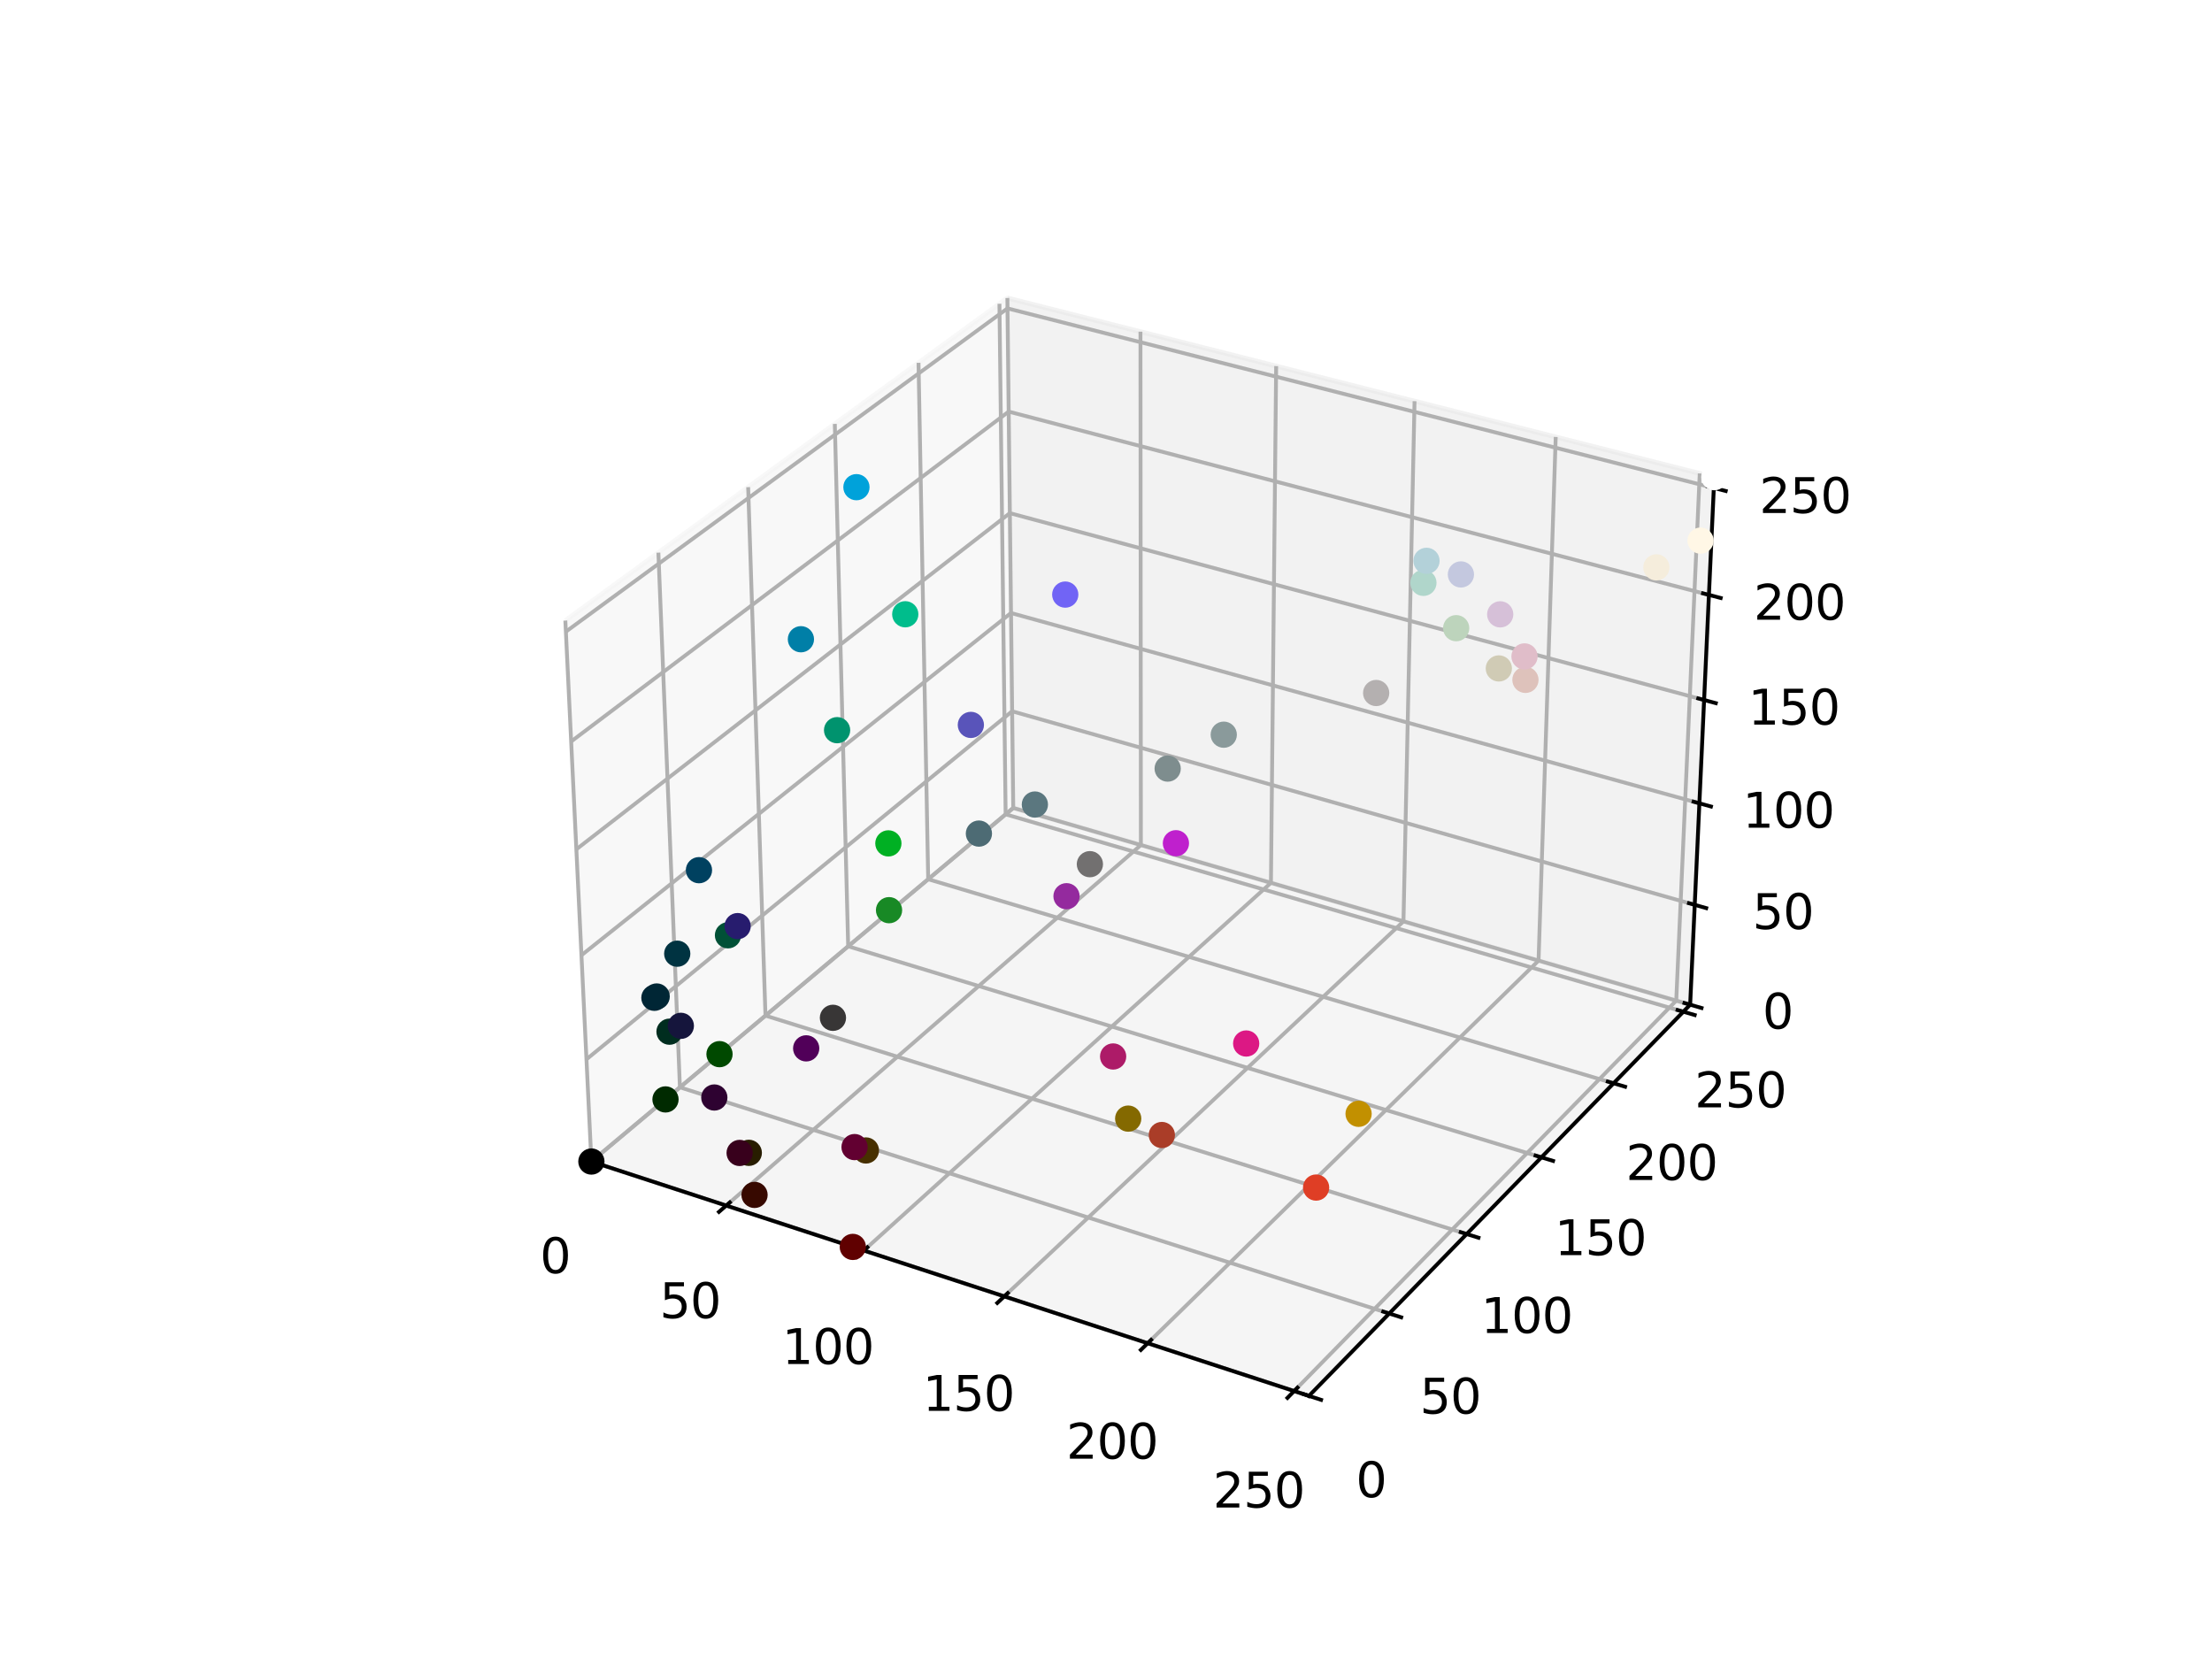 <?xml version="1.0" encoding="utf-8" standalone="no"?>
<!DOCTYPE svg PUBLIC "-//W3C//DTD SVG 1.1//EN"
  "http://www.w3.org/Graphics/SVG/1.1/DTD/svg11.dtd">
<svg xmlns:xlink="http://www.w3.org/1999/xlink" width="460.8pt" height="345.6pt" viewBox="0 0 460.8 345.6" xmlns="http://www.w3.org/2000/svg" version="1.1">
 <defs>
  <style type="text/css">*{stroke-linejoin: round; stroke-linecap: butt}</style>
 </defs>
 <g id="figure_1">
  <g id="patch_1">
   <path d="M 0 345.6 
L 460.8 345.6 
L 460.8 0 
L 0 0 
z
" style="fill: #ffffff"/>
  </g>
  <g id="patch_2">
   <path d="M 103.104 307.584 
L 369.216 307.584 
L 369.216 41.472 
L 103.104 41.472 
z
" style="fill: #ffffff"/>
  </g>
  <g id="pane3d_1">
   <g id="patch_3">
    <path d="M 123.197 241.969 
L 211.076 168.307 
L 209.855 62.074 
L 117.77 129.273 
" style="fill: #f2f2f2; opacity: 0.5; stroke: #f2f2f2; stroke-linejoin: miter"/>
   </g>
  </g>
  <g id="pane3d_2">
   <g id="patch_4">
    <path d="M 211.076 168.307 
L 352.09 209.295 
L 357.123 99.402 
L 209.855 62.074 
" style="fill: #e6e6e6; opacity: 0.5; stroke: #e6e6e6; stroke-linejoin: miter"/>
   </g>
  </g>
  <g id="pane3d_3">
   <g id="patch_5">
    <path d="M 123.197 241.969 
L 272.679 290.79 
L 352.09 209.295 
L 211.076 168.307 
" style="fill: #ececec; opacity: 0.5; stroke: #ececec; stroke-linejoin: miter"/>
   </g>
  </g>
  <g id="grid3d_1">
   <g id="Line3DCollection_1">
    <path d="M 123.197 241.969 
L 211.076 168.307 
L 209.855 62.074 
" style="fill: none; stroke: #b0b0b0; stroke-width: 0.8"/>
    <path d="M 151.285 251.143 
L 237.668 176.037 
L 237.578 69.101 
" style="fill: none; stroke: #b0b0b0; stroke-width: 0.8"/>
    <path d="M 179.95 260.505 
L 264.76 183.911 
L 265.846 76.266 
" style="fill: none; stroke: #b0b0b0; stroke-width: 0.8"/>
    <path d="M 209.21 270.061 
L 292.368 191.936 
L 294.676 83.574 
" style="fill: none; stroke: #b0b0b0; stroke-width: 0.8"/>
    <path d="M 239.084 279.818 
L 320.507 200.115 
L 324.085 91.028 
" style="fill: none; stroke: #b0b0b0; stroke-width: 0.8"/>
    <path d="M 269.593 289.782 
L 349.191 208.452 
L 354.089 98.633 
" style="fill: none; stroke: #b0b0b0; stroke-width: 0.8"/>
   </g>
  </g>
  <g id="grid3d_2">
   <g id="Line3DCollection_2">
    <path d="M 117.77 129.273 
L 123.197 241.969 
L 272.679 290.79 
" style="fill: none; stroke: #b0b0b0; stroke-width: 0.8"/>
    <path d="M 137.153 115.128 
L 141.64 226.51 
L 289.403 273.627 
" style="fill: none; stroke: #b0b0b0; stroke-width: 0.8"/>
    <path d="M 155.854 101.481 
L 159.461 211.573 
L 305.533 257.074 
" style="fill: none; stroke: #b0b0b0; stroke-width: 0.8"/>
    <path d="M 173.907 88.307 
L 176.691 197.13 
L 321.102 241.097 
" style="fill: none; stroke: #b0b0b0; stroke-width: 0.8"/>
    <path d="M 191.345 75.581 
L 193.358 183.159 
L 336.136 225.668 
" style="fill: none; stroke: #b0b0b0; stroke-width: 0.8"/>
    <path d="M 208.2 63.281 
L 209.491 169.636 
L 350.664 210.758 
" style="fill: none; stroke: #b0b0b0; stroke-width: 0.8"/>
   </g>
  </g>
  <g id="grid3d_3">
   <g id="Line3DCollection_3">
    <path d="M 352.09 209.295 
L 211.076 168.307 
L 123.197 241.969 
" style="fill: none; stroke: #b0b0b0; stroke-width: 0.8"/>
    <path d="M 353.043 188.496 
L 210.845 148.167 
L 122.172 220.669 
" style="fill: none; stroke: #b0b0b0; stroke-width: 0.8"/>
    <path d="M 354.012 167.342 
L 210.609 127.699 
L 121.128 198.991 
" style="fill: none; stroke: #b0b0b0; stroke-width: 0.8"/>
    <path d="M 354.997 145.823 
L 210.37 106.894 
L 120.065 176.924 
" style="fill: none; stroke: #b0b0b0; stroke-width: 0.8"/>
    <path d="M 356 123.929 
L 210.127 85.746 
L 118.983 154.459 
" style="fill: none; stroke: #b0b0b0; stroke-width: 0.8"/>
    <path d="M 357.02 101.651 
L 209.88 64.244 
L 117.882 131.583 
" style="fill: none; stroke: #b0b0b0; stroke-width: 0.8"/>
   </g>
  </g>
  <g id="axis3d_1">
   <g id="line2d_1">
    <path d="M 123.197 241.969 
L 272.679 290.79 
" style="fill: none; stroke: #000000; stroke-width: 0.8; stroke-linecap: square"/>
   </g>
   <g id="xtick_1">
    <g id="line2d_2">
     <path d="M 123.962 241.328 
L 121.664 243.255 
" style="fill: none; stroke: #000000; stroke-width: 0.8; stroke-linecap: square"/>
    </g>
    <g id="text_1">
     <!-- 0 -->
     <g transform="translate(112.478 265.216) scale(0.1 -0.1)">
      <defs>
       <path id="DejaVuSans-30" d="M 2034 4250 
Q 1547 4250 1301 3770 
Q 1056 3291 1056 2328 
Q 1056 1369 1301 889 
Q 1547 409 2034 409 
Q 2525 409 2770 889 
Q 3016 1369 3016 2328 
Q 3016 3291 2770 3770 
Q 2525 4250 2034 4250 
z
M 2034 4750 
Q 2819 4750 3233 4129 
Q 3647 3509 3647 2328 
Q 3647 1150 3233 529 
Q 2819 -91 2034 -91 
Q 1250 -91 836 529 
Q 422 1150 422 2328 
Q 422 3509 836 4129 
Q 1250 4750 2034 4750 
z
" transform="scale(0.016)"/>
      </defs>
      <use xlink:href="#DejaVuSans-30"/>
     </g>
    </g>
   </g>
   <g id="xtick_2">
    <g id="line2d_3">
     <path d="M 152.037 250.488 
L 149.776 252.454 
" style="fill: none; stroke: #000000; stroke-width: 0.8; stroke-linecap: square"/>
    </g>
    <g id="text_2">
     <!-- 50 -->
     <g transform="translate(137.412 274.583) scale(0.1 -0.1)">
      <defs>
       <path id="DejaVuSans-35" d="M 691 4666 
L 3169 4666 
L 3169 4134 
L 1269 4134 
L 1269 2991 
Q 1406 3038 1543 3061 
Q 1681 3084 1819 3084 
Q 2600 3084 3056 2656 
Q 3513 2228 3513 1497 
Q 3513 744 3044 326 
Q 2575 -91 1722 -91 
Q 1428 -91 1123 -41 
Q 819 9 494 109 
L 494 744 
Q 775 591 1075 516 
Q 1375 441 1709 441 
Q 2250 441 2565 725 
Q 2881 1009 2881 1497 
Q 2881 1984 2565 2268 
Q 2250 2553 1709 2553 
Q 1456 2553 1204 2497 
Q 953 2441 691 2322 
L 691 4666 
z
" transform="scale(0.016)"/>
      </defs>
      <use xlink:href="#DejaVuSans-35"/>
      <use xlink:href="#DejaVuSans-30" x="63.623"/>
     </g>
    </g>
   </g>
   <g id="xtick_3">
    <g id="line2d_4">
     <path d="M 180.689 259.837 
L 178.467 261.843 
" style="fill: none; stroke: #000000; stroke-width: 0.8; stroke-linecap: square"/>
    </g>
    <g id="text_3">
     <!-- 100 -->
     <g transform="translate(162.927 284.144) scale(0.1 -0.1)">
      <defs>
       <path id="DejaVuSans-31" d="M 794 531 
L 1825 531 
L 1825 4091 
L 703 3866 
L 703 4441 
L 1819 4666 
L 2450 4666 
L 2450 531 
L 3481 531 
L 3481 0 
L 794 0 
L 794 531 
z
" transform="scale(0.016)"/>
      </defs>
      <use xlink:href="#DejaVuSans-31"/>
      <use xlink:href="#DejaVuSans-30" x="63.623"/>
      <use xlink:href="#DejaVuSans-30" x="127.246"/>
     </g>
    </g>
   </g>
   <g id="xtick_4">
    <g id="line2d_5">
     <path d="M 209.936 269.379 
L 207.755 271.428 
" style="fill: none; stroke: #000000; stroke-width: 0.8; stroke-linecap: square"/>
    </g>
    <g id="text_4">
     <!-- 150 -->
     <g transform="translate(192.221 293.904) scale(0.1 -0.1)">
      <use xlink:href="#DejaVuSans-31"/>
      <use xlink:href="#DejaVuSans-35" x="63.623"/>
      <use xlink:href="#DejaVuSans-30" x="127.246"/>
     </g>
    </g>
   </g>
   <g id="xtick_5">
    <g id="line2d_6">
     <path d="M 239.796 279.122 
L 237.659 281.214 
" style="fill: none; stroke: #000000; stroke-width: 0.8; stroke-linecap: square"/>
    </g>
    <g id="text_5">
     <!-- 200 -->
     <g transform="translate(222.133 303.87) scale(0.1 -0.1)">
      <defs>
       <path id="DejaVuSans-32" d="M 1228 531 
L 3431 531 
L 3431 0 
L 469 0 
L 469 531 
Q 828 903 1448 1529 
Q 2069 2156 2228 2338 
Q 2531 2678 2651 2914 
Q 2772 3150 2772 3378 
Q 2772 3750 2511 3984 
Q 2250 4219 1831 4219 
Q 1534 4219 1204 4116 
Q 875 4013 500 3803 
L 500 4441 
Q 881 4594 1212 4672 
Q 1544 4750 1819 4750 
Q 2544 4750 2975 4387 
Q 3406 4025 3406 3419 
Q 3406 3131 3298 2873 
Q 3191 2616 2906 2266 
Q 2828 2175 2409 1742 
Q 1991 1309 1228 531 
z
" transform="scale(0.016)"/>
      </defs>
      <use xlink:href="#DejaVuSans-32"/>
      <use xlink:href="#DejaVuSans-30" x="63.623"/>
      <use xlink:href="#DejaVuSans-30" x="127.246"/>
     </g>
    </g>
   </g>
   <g id="xtick_6">
    <g id="line2d_7">
     <path d="M 270.289 289.071 
L 268.198 291.207 
" style="fill: none; stroke: #000000; stroke-width: 0.8; stroke-linecap: square"/>
    </g>
    <g id="text_6">
     <!-- 250 -->
     <g transform="translate(252.681 314.048) scale(0.1 -0.1)">
      <use xlink:href="#DejaVuSans-32"/>
      <use xlink:href="#DejaVuSans-35" x="63.623"/>
      <use xlink:href="#DejaVuSans-30" x="127.246"/>
     </g>
    </g>
   </g>
  </g>
  <g id="axis3d_2">
   <g id="line2d_8">
    <path d="M 352.09 209.295 
L 272.679 290.79 
" style="fill: none; stroke: #000000; stroke-width: 0.8; stroke-linecap: square"/>
   </g>
   <g id="xtick_7">
    <g id="line2d_9">
     <path d="M 271.419 290.379 
L 275.203 291.614 
" style="fill: none; stroke: #000000; stroke-width: 0.8; stroke-linecap: square"/>
    </g>
    <g id="text_7">
     <!-- 0 -->
     <g transform="translate(282.452 311.895) scale(0.1 -0.1)">
      <use xlink:href="#DejaVuSans-30"/>
     </g>
    </g>
   </g>
   <g id="xtick_8">
    <g id="line2d_10">
     <path d="M 288.159 273.231 
L 291.895 274.422 
" style="fill: none; stroke: #000000; stroke-width: 0.8; stroke-linecap: square"/>
    </g>
    <g id="text_8">
     <!-- 50 -->
     <g transform="translate(295.771 294.479) scale(0.1 -0.1)">
      <use xlink:href="#DejaVuSans-35"/>
      <use xlink:href="#DejaVuSans-30" x="63.623"/>
     </g>
    </g>
   </g>
   <g id="xtick_9">
    <g id="line2d_11">
     <path d="M 304.304 256.691 
L 307.995 257.84 
" style="fill: none; stroke: #000000; stroke-width: 0.8; stroke-linecap: square"/>
    </g>
    <g id="text_9">
     <!-- 100 -->
     <g transform="translate(308.503 277.68) scale(0.1 -0.1)">
      <use xlink:href="#DejaVuSans-31"/>
      <use xlink:href="#DejaVuSans-30" x="63.623"/>
      <use xlink:href="#DejaVuSans-30" x="127.246"/>
     </g>
    </g>
   </g>
   <g id="xtick_10">
    <g id="line2d_12">
     <path d="M 319.887 240.727 
L 323.533 241.837 
" style="fill: none; stroke: #000000; stroke-width: 0.8; stroke-linecap: square"/>
    </g>
    <g id="text_10">
     <!-- 150 -->
     <g transform="translate(323.862 261.467) scale(0.1 -0.1)">
      <use xlink:href="#DejaVuSans-31"/>
      <use xlink:href="#DejaVuSans-35" x="63.623"/>
      <use xlink:href="#DejaVuSans-30" x="127.246"/>
     </g>
    </g>
   </g>
   <g id="xtick_11">
    <g id="line2d_13">
     <path d="M 334.937 225.311 
L 338.538 226.383 
" style="fill: none; stroke: #000000; stroke-width: 0.8; stroke-linecap: square"/>
    </g>
    <g id="text_11">
     <!-- 200 -->
     <g transform="translate(338.694 245.81) scale(0.1 -0.1)">
      <use xlink:href="#DejaVuSans-32"/>
      <use xlink:href="#DejaVuSans-30" x="63.623"/>
      <use xlink:href="#DejaVuSans-30" x="127.246"/>
     </g>
    </g>
   </g>
   <g id="xtick_12">
    <g id="line2d_14">
     <path d="M 349.48 210.413 
L 353.037 211.449 
" style="fill: none; stroke: #000000; stroke-width: 0.8; stroke-linecap: square"/>
    </g>
    <g id="text_12">
     <!-- 250 -->
     <g transform="translate(353.026 230.681) scale(0.1 -0.1)">
      <use xlink:href="#DejaVuSans-32"/>
      <use xlink:href="#DejaVuSans-35" x="63.623"/>
      <use xlink:href="#DejaVuSans-30" x="127.246"/>
     </g>
    </g>
   </g>
  </g>
  <g id="axis3d_3">
   <g id="line2d_15">
    <path d="M 352.09 209.295 
L 357.123 99.402 
" style="fill: none; stroke: #000000; stroke-width: 0.8; stroke-linecap: square"/>
   </g>
   <g id="xtick_13">
    <g id="line2d_16">
     <path d="M 350.907 208.951 
L 354.46 209.984 
" style="fill: none; stroke: #000000; stroke-width: 0.8; stroke-linecap: square"/>
    </g>
    <g id="text_13">
     <!-- 0 -->
     <g transform="translate(367.158 214.288) scale(0.1 -0.1)">
      <use xlink:href="#DejaVuSans-30"/>
     </g>
    </g>
   </g>
   <g id="xtick_14">
    <g id="line2d_17">
     <path d="M 351.849 188.158 
L 355.434 189.174 
" style="fill: none; stroke: #000000; stroke-width: 0.8; stroke-linecap: square"/>
    </g>
    <g id="text_14">
     <!-- 50 -->
     <g transform="translate(365.08 193.531) scale(0.1 -0.1)">
      <use xlink:href="#DejaVuSans-35"/>
      <use xlink:href="#DejaVuSans-30" x="63.623"/>
     </g>
    </g>
   </g>
   <g id="xtick_15">
    <g id="line2d_18">
     <path d="M 352.807 167.009 
L 356.423 168.009 
" style="fill: none; stroke: #000000; stroke-width: 0.8; stroke-linecap: square"/>
    </g>
    <g id="text_15">
     <!-- 100 -->
     <g transform="translate(363.022 172.419) scale(0.1 -0.1)">
      <use xlink:href="#DejaVuSans-31"/>
      <use xlink:href="#DejaVuSans-30" x="63.623"/>
      <use xlink:href="#DejaVuSans-30" x="127.246"/>
     </g>
    </g>
   </g>
   <g id="xtick_16">
    <g id="line2d_19">
     <path d="M 353.782 145.496 
L 357.431 146.478 
" style="fill: none; stroke: #000000; stroke-width: 0.8; stroke-linecap: square"/>
    </g>
    <g id="text_16">
     <!-- 150 -->
     <g transform="translate(364.164 150.944) scale(0.1 -0.1)">
      <use xlink:href="#DejaVuSans-31"/>
      <use xlink:href="#DejaVuSans-35" x="63.623"/>
      <use xlink:href="#DejaVuSans-30" x="127.246"/>
     </g>
    </g>
   </g>
   <g id="xtick_17">
    <g id="line2d_20">
     <path d="M 354.773 123.608 
L 358.455 124.572 
" style="fill: none; stroke: #000000; stroke-width: 0.8; stroke-linecap: square"/>
    </g>
    <g id="text_17">
     <!-- 200 -->
     <g transform="translate(365.325 129.097) scale(0.1 -0.1)">
      <use xlink:href="#DejaVuSans-32"/>
      <use xlink:href="#DejaVuSans-30" x="63.623"/>
      <use xlink:href="#DejaVuSans-30" x="127.246"/>
     </g>
    </g>
   </g>
   <g id="xtick_18">
    <g id="line2d_21">
     <path d="M 355.782 101.337 
L 359.498 102.281 
" style="fill: none; stroke: #000000; stroke-width: 0.8; stroke-linecap: square"/>
    </g>
    <g id="text_18">
     <!-- 250 -->
     <g transform="translate(366.507 106.868) scale(0.1 -0.1)">
      <use xlink:href="#DejaVuSans-32"/>
      <use xlink:href="#DejaVuSans-35" x="63.623"/>
      <use xlink:href="#DejaVuSans-30" x="127.246"/>
     </g>
    </g>
   </g>
  </g>
  <g id="axes_1">
   <g id="Path3DCollection_1">
    <defs>
     <path id="C0_0_29062bcfcf" d="M 0 2.236 
C 0.593 2.236 1.162 2 1.581 1.581 
C 2 1.162 2.236 0.593 2.236 -0 
C 2.236 -0.593 2 -1.162 1.581 -1.581 
C 1.162 -2 0.593 -2.236 0 -2.236 
C -0.593 -2.236 -1.162 -2 -1.581 -1.581 
C -2 -1.162 -2.236 -0.593 -2.236 0 
C -2.236 0.593 -2 1.162 -1.581 1.581 
C -1.162 2 -0.593 2.236 0 2.236 
z
"/>
    </defs>
    <g clip-path="url(#pcf09be3170)">
     <use xlink:href="#C0_0_29062bcfcf" x="185.064" y="175.691" style="fill: #00b023; stroke: #00b023"/>
    </g>
    <g clip-path="url(#pcf09be3170)">
     <use xlink:href="#C0_0_29062bcfcf" x="188.582" y="127.963" style="fill: #00bd8c; stroke: #00bd8c"/>
    </g>
    <g clip-path="url(#pcf09be3170)">
     <use xlink:href="#C0_0_29062bcfcf" x="185.203" y="189.608" style="fill: #188925; stroke: #188925"/>
    </g>
    <g clip-path="url(#pcf09be3170)">
     <use xlink:href="#C0_0_29062bcfcf" x="174.38" y="152.109" style="fill: #00936e; stroke: #00936e"/>
    </g>
    <g clip-path="url(#pcf09be3170)">
     <use xlink:href="#C0_0_29062bcfcf" x="149.886" y="219.598" style="fill: #004900; stroke: #004900"/>
    </g>
    <g clip-path="url(#pcf09be3170)">
     <use xlink:href="#C0_0_29062bcfcf" x="151.652" y="194.838" style="fill: #005036; stroke: #005036"/>
    </g>
    <g clip-path="url(#pcf09be3170)">
     <use xlink:href="#C0_0_29062bcfcf" x="178.411" y="101.488" style="fill: #00a2da; stroke: #00a2da"/>
    </g>
    <g clip-path="url(#pcf09be3170)">
     <use xlink:href="#C0_0_29062bcfcf" x="166.845" y="133.165" style="fill: #007fa7; stroke: #007fa7"/>
    </g>
    <g clip-path="url(#pcf09be3170)">
     <use xlink:href="#C0_0_29062bcfcf" x="138.635" y="229.029" style="fill: #002a00; stroke: #002a00"/>
    </g>
    <g clip-path="url(#pcf09be3170)">
     <use xlink:href="#C0_0_29062bcfcf" x="283.019" y="232.027" style="fill: #c29000; stroke: #c29000"/>
    </g>
    <g clip-path="url(#pcf09be3170)">
     <use xlink:href="#C0_0_29062bcfcf" x="139.471" y="214.918" style="fill: #002d1f; stroke: #002d1f"/>
    </g>
    <g clip-path="url(#pcf09be3170)">
     <use xlink:href="#C0_0_29062bcfcf" x="235.023" y="233.027" style="fill: #846900; stroke: #846900"/>
    </g>
    <g clip-path="url(#pcf09be3170)">
     <use xlink:href="#C0_0_29062bcfcf" x="141.081" y="198.672" style="fill: #003341; stroke: #003341"/>
    </g>
    <g clip-path="url(#pcf09be3170)">
     <use xlink:href="#C0_0_29062bcfcf" x="145.607" y="181.275" style="fill: #004160; stroke: #004160"/>
    </g>
    <g clip-path="url(#pcf09be3170)">
     <use xlink:href="#C0_0_29062bcfcf" x="136.797" y="207.587" style="fill: #002735; stroke: #002735"/>
    </g>
    <g clip-path="url(#pcf09be3170)">
     <use xlink:href="#C0_0_29062bcfcf" x="136.324" y="207.858" style="fill: #002635; stroke: #002635"/>
    </g>
    <g clip-path="url(#pcf09be3170)">
     <use xlink:href="#C0_0_29062bcfcf" x="296.523" y="121.417" style="fill: #b0d6cb; stroke: #b0d6cb"/>
    </g>
    <g clip-path="url(#pcf09be3170)">
     <use xlink:href="#C0_0_29062bcfcf" x="303.347" y="130.862" style="fill: #bdd4bc; stroke: #bdd4bc"/>
    </g>
    <g clip-path="url(#pcf09be3170)">
     <use xlink:href="#C0_0_29062bcfcf" x="180.382" y="239.663" style="fill: #473000; stroke: #473000"/>
    </g>
    <g clip-path="url(#pcf09be3170)">
     <use xlink:href="#C0_0_29062bcfcf" x="155.988" y="240.154" style="fill: #281d00; stroke: #281d00"/>
    </g>
    <g clip-path="url(#pcf09be3170)">
     <use xlink:href="#C0_0_29062bcfcf" x="203.924" y="173.651" style="fill: #4d6b74; stroke: #4d6b74"/>
    </g>
    <g clip-path="url(#pcf09be3170)">
     <use xlink:href="#C0_0_29062bcfcf" x="215.584" y="167.597" style="fill: #5b777f; stroke: #5b777f"/>
    </g>
    <g clip-path="url(#pcf09be3170)">
     <use xlink:href="#C0_0_29062bcfcf" x="123.197" y="241.969" style="stroke: #000000"/>
    </g>
    <g clip-path="url(#pcf09be3170)">
     <use xlink:href="#C0_0_29062bcfcf" x="243.247" y="160.111" style="fill: #7e8d8e; stroke: #7e8d8e"/>
    </g>
    <g clip-path="url(#pcf09be3170)">
     <use xlink:href="#C0_0_29062bcfcf" x="254.93" y="153.049" style="fill: #8a9a9b; stroke: #8a9a9b"/>
    </g>
    <g clip-path="url(#pcf09be3170)">
     <use xlink:href="#C0_0_29062bcfcf" x="297.167" y="116.831" style="fill: #b3d1d9; stroke: #b3d1d9"/>
    </g>
    <g clip-path="url(#pcf09be3170)">
     <use xlink:href="#C0_0_29062bcfcf" x="173.516" y="212.029" style="fill: #383636; stroke: #383636"/>
    </g>
    <g clip-path="url(#pcf09be3170)">
     <use xlink:href="#C0_0_29062bcfcf" x="312.233" y="139.247" style="fill: #d0cbb5; stroke: #d0cbb5"/>
    </g>
    <g clip-path="url(#pcf09be3170)">
     <use xlink:href="#C0_0_29062bcfcf" x="227.043" y="180.024" style="fill: #727070; stroke: #727070"/>
    </g>
    <g clip-path="url(#pcf09be3170)">
     <use xlink:href="#C0_0_29062bcfcf" x="345.052" y="118.19" style="fill: #f5eddc; stroke: #f5eddc"/>
    </g>
    <g clip-path="url(#pcf09be3170)">
     <use xlink:href="#C0_0_29062bcfcf" x="286.681" y="144.365" style="fill: #b4b0b0; stroke: #b4b0b0"/>
    </g>
    <g clip-path="url(#pcf09be3170)">
     <use xlink:href="#C0_0_29062bcfcf" x="354.253" y="112.622" style="fill: #fff7e6; stroke: #fff7e6"/>
    </g>
    <g clip-path="url(#pcf09be3170)">
     <use xlink:href="#C0_0_29062bcfcf" x="357.123" y="99.402" style="fill: #ffffff; stroke: #ffffff"/>
    </g>
    <g clip-path="url(#pcf09be3170)">
     <use xlink:href="#C0_0_29062bcfcf" x="141.831" y="213.699" style="fill: #15153c; stroke: #15153c"/>
    </g>
    <g clip-path="url(#pcf09be3170)">
     <use xlink:href="#C0_0_29062bcfcf" x="157.184" y="248.92" style="fill: #370900; stroke: #370900"/>
    </g>
    <g clip-path="url(#pcf09be3170)">
     <use xlink:href="#C0_0_29062bcfcf" x="304.334" y="119.666" style="fill: #c4c8df; stroke: #c4c8df"/>
    </g>
    <g clip-path="url(#pcf09be3170)">
     <use xlink:href="#C0_0_29062bcfcf" x="317.777" y="141.628" style="fill: #dec2bb; stroke: #dec2bb"/>
    </g>
    <g clip-path="url(#pcf09be3170)">
     <use xlink:href="#C0_0_29062bcfcf" x="312.519" y="127.98" style="fill: #d6c0d8; stroke: #d6c0d8"/>
    </g>
    <g clip-path="url(#pcf09be3170)">
     <use xlink:href="#C0_0_29062bcfcf" x="317.584" y="136.746" style="fill: #e0bdc9; stroke: #e0bdc9"/>
    </g>
    <g clip-path="url(#pcf09be3170)">
     <use xlink:href="#C0_0_29062bcfcf" x="154.08" y="240.179" style="fill: #38001c; stroke: #38001c"/>
    </g>
    <g clip-path="url(#pcf09be3170)">
     <use xlink:href="#C0_0_29062bcfcf" x="153.661" y="192.926" style="fill: #271c6e; stroke: #271c6e"/>
    </g>
    <g clip-path="url(#pcf09be3170)">
     <use xlink:href="#C0_0_29062bcfcf" x="148.805" y="228.63" style="fill: #2e0231; stroke: #2e0231"/>
    </g>
    <g clip-path="url(#pcf09be3170)">
     <use xlink:href="#C0_0_29062bcfcf" x="177.655" y="259.755" style="fill: #600000; stroke: #600000"/>
    </g>
    <g clip-path="url(#pcf09be3170)">
     <use xlink:href="#C0_0_29062bcfcf" x="242.033" y="236.441" style="fill: #aa3d28; stroke: #aa3d28"/>
    </g>
    <g clip-path="url(#pcf09be3170)">
     <use xlink:href="#C0_0_29062bcfcf" x="202.247" y="151.012" style="fill: #5954ba; stroke: #5954ba"/>
    </g>
    <g clip-path="url(#pcf09be3170)">
     <use xlink:href="#C0_0_29062bcfcf" x="178.02" y="238.96" style="fill: #620031; stroke: #620031"/>
    </g>
    <g clip-path="url(#pcf09be3170)">
     <use xlink:href="#C0_0_29062bcfcf" x="274.169" y="247.39" style="fill: #df3e25; stroke: #df3e25"/>
    </g>
    <g clip-path="url(#pcf09be3170)">
     <use xlink:href="#C0_0_29062bcfcf" x="221.911" y="123.863" style="fill: #7164f5; stroke: #7164f5"/>
    </g>
    <g clip-path="url(#pcf09be3170)">
     <use xlink:href="#C0_0_29062bcfcf" x="167.943" y="218.392" style="fill: #510059; stroke: #510059"/>
    </g>
    <g clip-path="url(#pcf09be3170)">
     <use xlink:href="#C0_0_29062bcfcf" x="222.174" y="186.699" style="fill: #942a9e; stroke: #942a9e"/>
    </g>
    <g clip-path="url(#pcf09be3170)">
     <use xlink:href="#C0_0_29062bcfcf" x="231.885" y="220.084" style="fill: #ad1b68; stroke: #ad1b68"/>
    </g>
    <g clip-path="url(#pcf09be3170)">
     <use xlink:href="#C0_0_29062bcfcf" x="259.603" y="217.381" style="fill: #dc1884; stroke: #dc1884"/>
    </g>
    <g clip-path="url(#pcf09be3170)">
     <use xlink:href="#C0_0_29062bcfcf" x="244.965" y="175.66" style="fill: #bf20cd; stroke: #bf20cd"/>
    </g>
   </g>
  </g>
 </g>
 <defs>
  <clipPath id="pcf09be3170">
   <rect x="103.104" y="41.472" width="266.112" height="266.112"/>
  </clipPath>
 </defs>
</svg>
